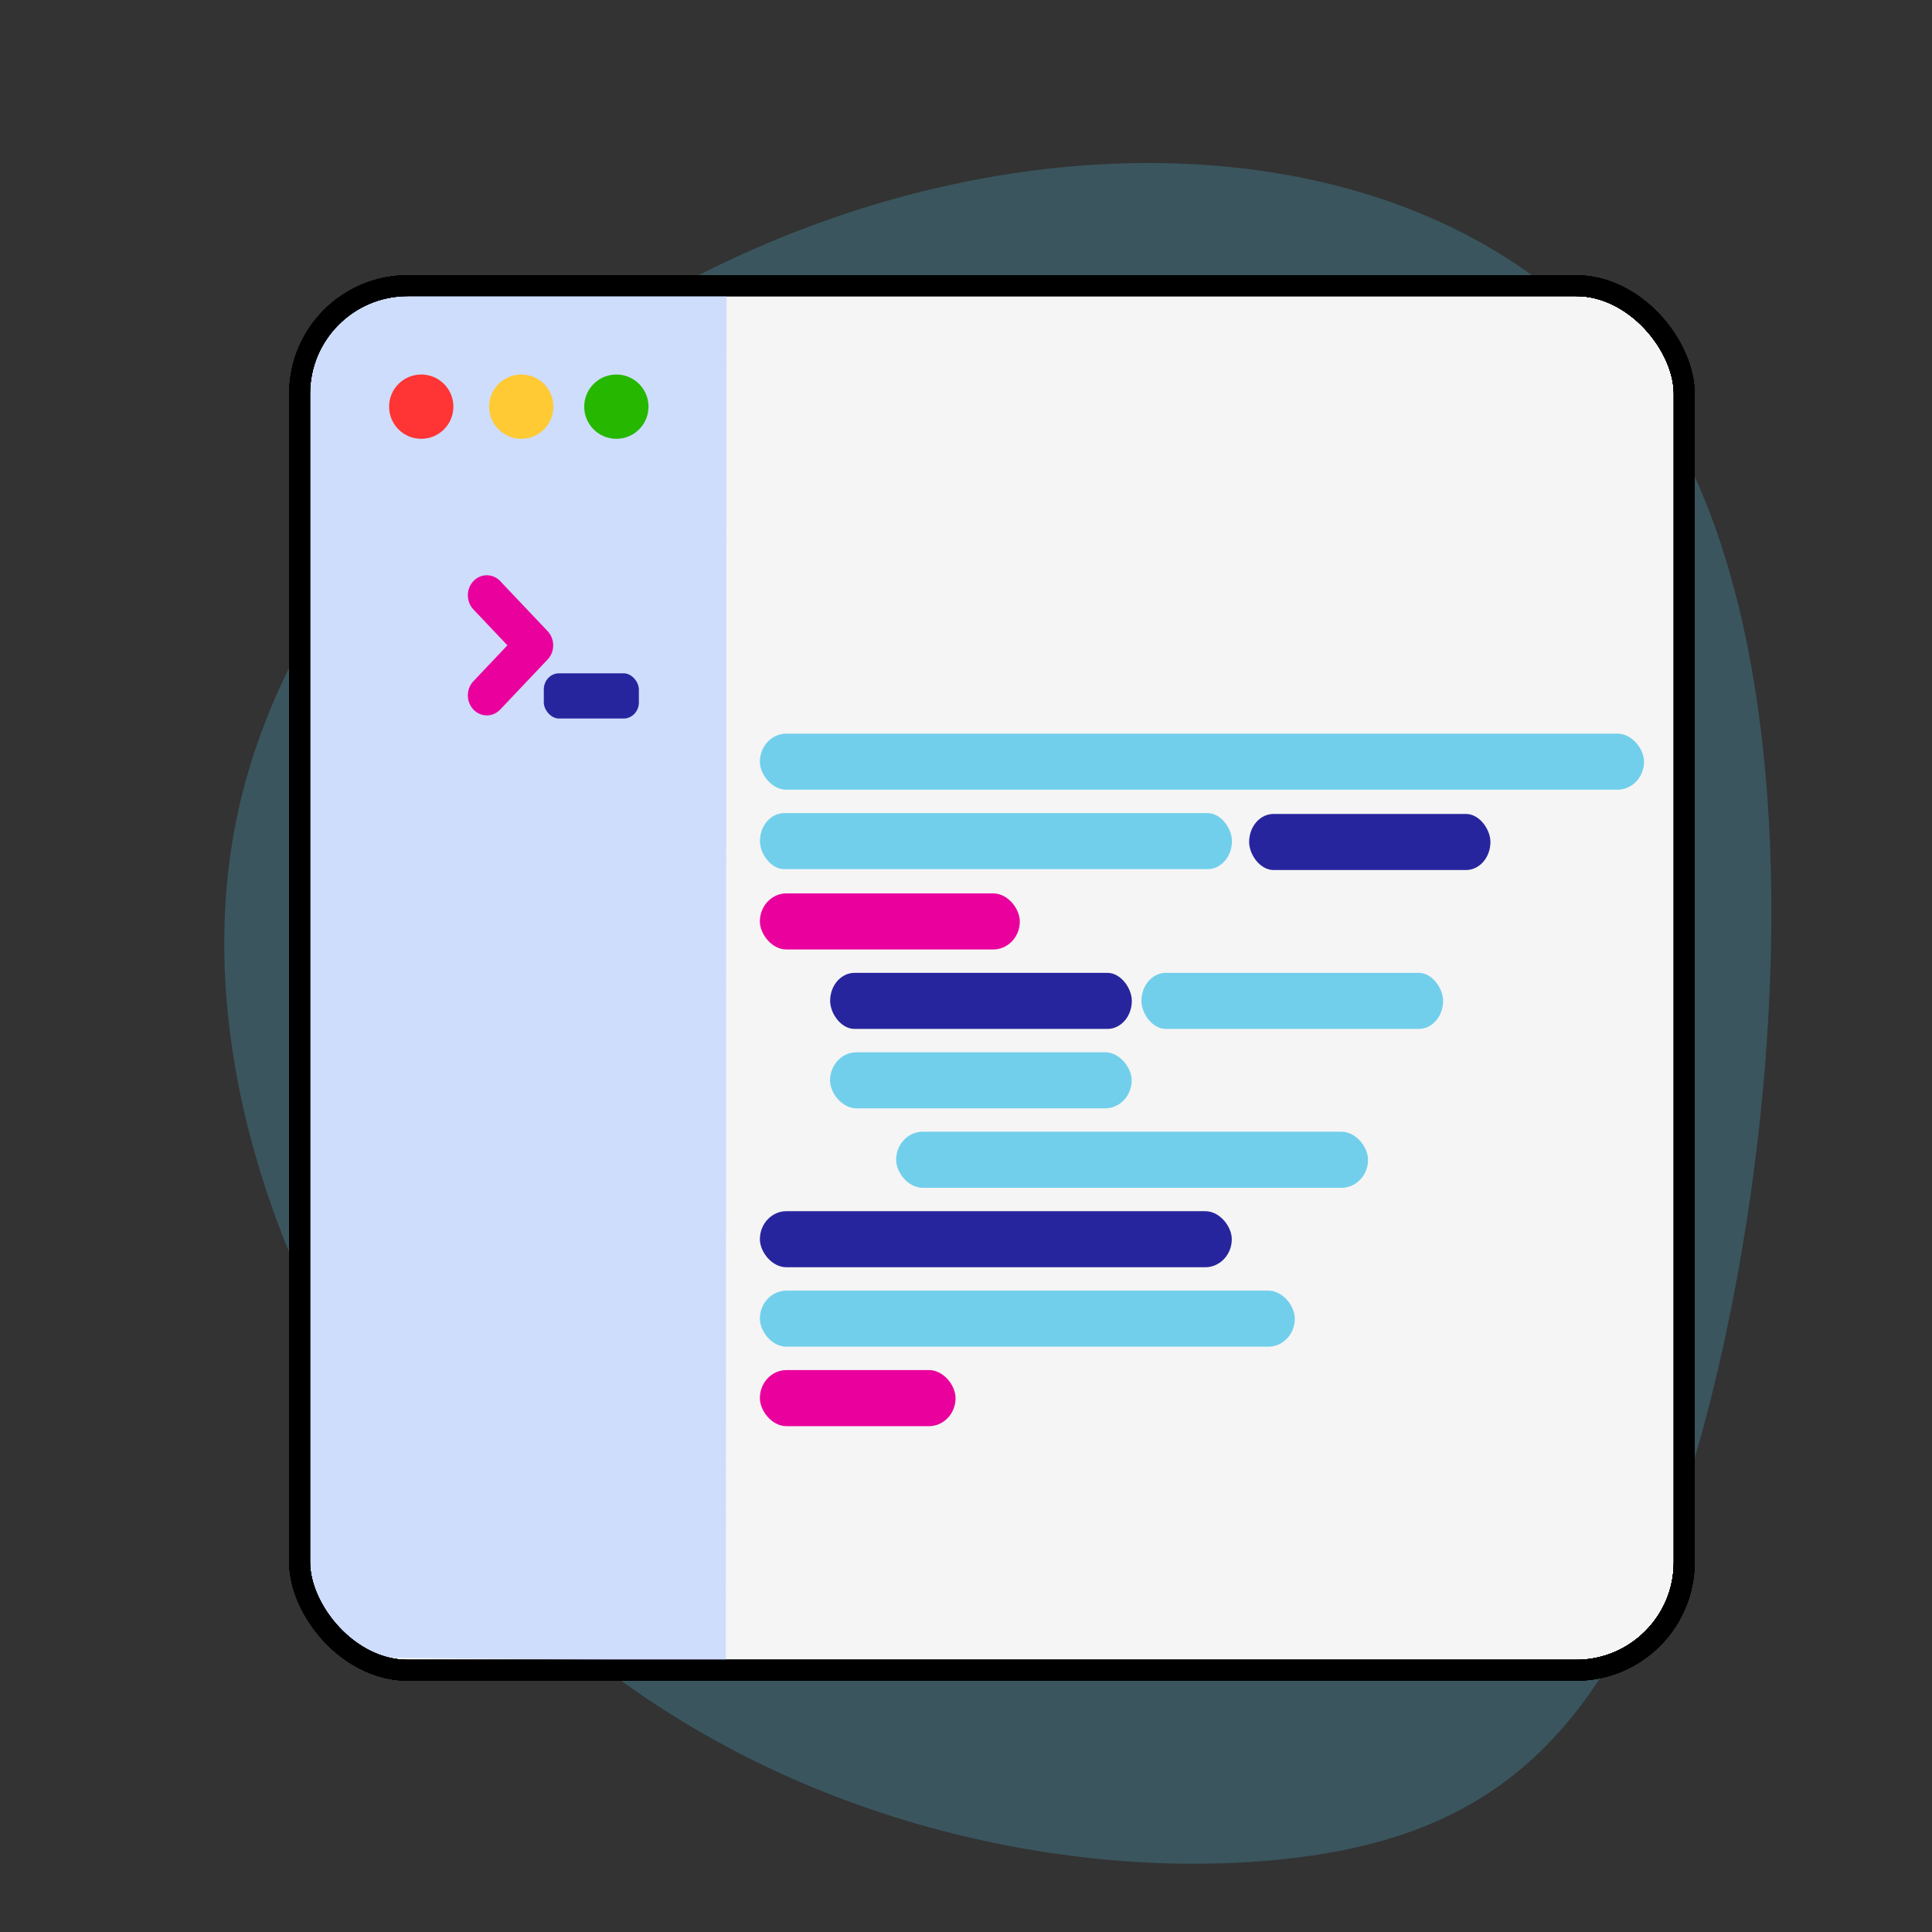 <?xml version="1.0" encoding="UTF-8"?>
<!-- Created with Inkscape (http://www.inkscape.org/) -->
<svg width="350" height="350" version="1.1" viewBox="0 0 92.604 92.604" xmlns="http://www.w3.org/2000/svg" xmlns:xlink="http://www.w3.org/1999/xlink">
 <rect x="0" y="0" width="92.604" height="92.604" fill="#333333" stroke="none"/>
 <defs>
  <linearGradient id="swatch29">
   <stop stop-color="#27259e" offset="0"/>
  </linearGradient>
  <linearGradient id="swatch28">
   <stop stop-color="#ea009d" offset="0"/>
  </linearGradient>
  <linearGradient id="swatch17">
   <stop stop-color="#72cfeb" offset="0"/>
  </linearGradient>
  <linearGradient id="linearGradient11" x1="37.401" x2="60.995" y1="22.291" y2="22.291" gradientUnits="userSpaceOnUse">
   <stop stop-color="#fff" offset="0"/>
  </linearGradient>
  <linearGradient id="BorderColor" x1="1.0431e-7" x2="67.733" y1="33.867" y2="33.867" gradientTransform="translate(13.678 13.009)" gradientUnits="userSpaceOnUse">
   <stop offset="0"/>
  </linearGradient>
  <linearGradient id="linearGradient27" x1="-1.316" x2="69.049" y1="33.867" y2="33.867" gradientTransform="translate(13.678 13.009)" gradientUnits="userSpaceOnUse">
   <stop stop-color="#f5f5f5" offset="0"/>
  </linearGradient>
  <clipPath id="clipPath33">
   <rect transform="translate(-.816 -.816)" x="13.862" y="13.193" width="67.365" height="67.365" ry="5.678" fill="none" stroke="url(#BorderColor)" stroke-linecap="round" stroke-width="2"/>
  </clipPath>
  <linearGradient id="linearGradient2679" x1="14.829" x2="27.691" y1="33.939" y2="33.939" gradientTransform="matrix(2.769 0 0 2.105 -15.526 -62.599)" gradientUnits="userSpaceOnUse" xlink:href="#swatch17"/>
  <linearGradient id="linearGradient4142" x1="17.056" x2="20.638" y1="1.642" y2="1.642" gradientTransform="matrix(.96 0 0 .96 -2.606 2.817)" gradientUnits="userSpaceOnUse" xlink:href="#swatch28"/>
  <linearGradient id="linearGradient5018" x1="14.829" x2="27.691" y1="33.939" y2="33.939" gradientTransform="matrix(.298 0 0 1.696 12.416 -51.24)" gradientUnits="userSpaceOnUse" xlink:href="#swatch29"/>
  <linearGradient id="linearGradient5327" x1="14.829" x2="27.691" y1="33.939" y2="33.939" gradientTransform="matrix(1.61 0 0 2.105 -8.031 -59.638)" gradientUnits="userSpaceOnUse" xlink:href="#swatch17"/>
  <linearGradient id="linearGradient5499" x1="14.829" x2="27.691" y1="33.939" y2="33.939" gradientTransform="matrix(1.478 0 0 2.105 9.106 -47.406)" gradientUnits="userSpaceOnUse" xlink:href="#swatch17"/>
  <linearGradient id="linearGradient5542" x1="14.829" x2="27.691" y1="33.939" y2="33.939" gradientTransform="matrix(1.029 0 0 2.105 17.323 -53.759)" gradientUnits="userSpaceOnUse" xlink:href="#swatch17"/>
  <linearGradient id="linearGradient5585" x1="14.829" x2="27.691" y1="33.939" y2="33.939" gradientTransform="matrix(.945 0 0 2.105 14.352 -50.438)" gradientUnits="userSpaceOnUse" xlink:href="#swatch17"/>
  <linearGradient id="linearGradient5671" x1="14.829" x2="27.691" y1="33.939" y2="33.939" gradientTransform="matrix(1.675 0 0 2.105 .69 -41.342)" gradientUnits="userSpaceOnUse" xlink:href="#swatch17"/>
  <linearGradient id="linearGradient5714" x1="14.829" x2="27.691" y1="33.939" y2="33.939" gradientTransform="matrix(.613 0 0 2.105 16.445 -38.31)" gradientUnits="userSpaceOnUse" xlink:href="#swatch28"/>
  <linearGradient id="linearGradient6965" x1="10.687" x2="26.029" y1="56.827" y2="56.827" gradientTransform="matrix(1.475 0 0 1.166 -6.581 -13.225)" gradientUnits="userSpaceOnUse">
   <stop stop-color="#c3d6fd" stop-opacity=".78" offset="0"/>
  </linearGradient>
  <linearGradient id="linearGradient28" x1="25.533" x2="36.003" y1="14.93" y2="14.93" gradientUnits="userSpaceOnUse" xlink:href="#swatch28"/>
  <linearGradient id="linearGradient29" x1="18.926" x2="32.163" y1="17.673" y2="17.673" gradientUnits="userSpaceOnUse" xlink:href="#swatch29"/>
  <linearGradient id="linearGradient31" x1="37.31" x2="47.897" y1="11.826" y2="11.826" gradientUnits="userSpaceOnUse">
   <stop stop-color="#27259e" offset="0"/>
  </linearGradient>
  <linearGradient id="linearGradient32" x1="25.533" x2="44.541" y1="27.057" y2="27.057" gradientUnits="userSpaceOnUse">
   <stop stop-color="#27259e" offset="0"/>
  </linearGradient>
 </defs>
 <path d="m61.507 89.114c-9.899 1.047-23.822-1.515-34.598-10.82s-18.407-25.351-15.561-39.096c2.846-13.745 16.167-25.187 30.92-29.499s30.937-1.496 37.991 11.202c7.053 12.698 4.976 35.276 1 48.893s-9.852 18.273-19.751 19.32z" fill="#54ccf1" fill-opacity=".223"/>
 <rect x="13.862" y="13.193" width="67.365" height="67.365" ry="5.678" fill="url(#linearGradient27)"/>
 <g transform="translate(.816 .816)">
  <g clip-path="url(#clipPath33)">
   <rect transform="translate(-.816 -.816)" x="13.862" y="13.193" width="67.365" height="67.365" ry="5.678" fill="none" stroke="url(#BorderColor)" stroke-linecap="round" stroke-width="2"/>
   <rect transform="translate(-.816 -.816)" x="13.862" y="13.193" width="67.365" height="67.365" ry="5.678" fill="none" stroke="url(#BorderColor)" stroke-linecap="round" stroke-width="2"/>
   <rect transform="translate(-.816 -.816)" x="13.862" y="13.193" width="67.365" height="67.365" ry="5.678" fill="none" stroke="url(#BorderColor)" stroke-linecap="round" stroke-width="2"/>
   <rect transform="translate(-.816 -.816)" x="13.862" y="13.193" width="67.365" height="67.365" ry="5.678" fill="none" stroke="url(#BorderColor)" stroke-linecap="round" stroke-width="2"/>
  </g>
 </g>
 <path d="m19.34 13.652s-3.081 1.002-4.341 3.021c-0.956 1.533-1.137 57.42-1.137 57.42-0.044 2.202 1.347 4.146 3.427 5.349l17.5 0.182 0.036-65.516z" fill="url(#linearGradient6965)" stroke-linecap="round" stroke-linejoin="round" stroke-width="2.919"/>
 <g transform="translate(.816 .816)">
  <circle cx="19.375" cy="18.676" r="1.541" fill="#ff3434"/>
  <circle cx="24.169" cy="18.676" r="1.541" fill="#ffca34"/>
  <circle cx="28.727" cy="18.676" r="1.541" fill="#26b700"/>
  <g transform="matrix(1.19 0 0 1.256 5.222 24.598)" fill="url(#linearGradient11)">
   <rect x="25.533" y="7.763" width="35.612" height="2.14" ry="1.07" fill="url(#linearGradient2679)"/>
   <g transform="matrix(.918 0 0 1 10.989 .289)">
    <rect x="18.926" y="16.603" width="13.237" height="2.14" ry="1.07" fill="url(#linearGradient29)"/>
    <rect x="32.584" y="16.603" width="13.237" height="2.14" ry="1.07" fill="url(#linearGradient5542)"/>
   </g>
   <rect x="28.359" y="19.923" width="12.15" height="2.14" ry="1.07" fill="url(#linearGradient5585)"/>
   <rect x="31.021" y="22.955" width="19.008" height="2.14" ry="1.07" fill="url(#linearGradient5499)"/>
   <rect x="25.533" y="25.987" width="19.008" height="2.14" ry="1.07" fill="url(#linearGradient32)"/>
   <rect x="25.533" y="29.019" width="21.547" height="2.14" ry="1.07" fill="url(#linearGradient5671)"/>
   <rect x="25.533" y="32.051" width="7.882" height="2.14" ry="1.07" fill="url(#linearGradient5714)"/>
   <g transform="matrix(.918 0 0 1 10.989 .072)">
    <rect x="15.846" y="10.723" width="20.71" height="2.14" ry="1.07" fill="url(#linearGradient5327)"/>
    <rect x="37.31" y="10.756" width="10.587" height="2.14" ry="1.07" fill="url(#linearGradient31)"/>
   </g>
   <rect x="25.533" y="13.86" width="10.47" height="2.14" ry="1.07" fill="url(#linearGradient28)"/>
   <rect x="16.83" y="5.461" width="3.829" height="1.725" ry=".613" fill="url(#linearGradient5018)"/>
   <path d="m14.534 2.483 1.91 1.91-1.91 1.91" fill="none" stroke="url(#linearGradient4142)" stroke-linecap="round" stroke-linejoin="round" stroke-width="1.528"/>
  </g>
 </g>
 <g transform="translate(.816 .816)" clip-path="url(#clipPath33)">
  <rect transform="translate(-.816 -.816)" x="13.862" y="13.193" width="67.365" height="67.365" ry="5.678" fill="none" stroke="url(#BorderColor)" stroke-linecap="round" stroke-width="2"/>
  <rect transform="translate(-.816 -.816)" x="13.862" y="13.193" width="67.365" height="67.365" ry="5.678" fill="none" stroke="url(#BorderColor)" stroke-linecap="round" stroke-width="2"/>
  <rect transform="translate(-.816 -.816)" x="13.862" y="13.193" width="67.365" height="67.365" ry="5.678" fill="none" stroke="url(#BorderColor)" stroke-linecap="round" stroke-width="2"/>
  <rect transform="translate(-.816 -.816)" x="13.862" y="13.193" width="67.365" height="67.365" ry="5.678" fill="none" stroke="url(#BorderColor)" stroke-linecap="round" stroke-width="2"/>
 </g>
</svg>
